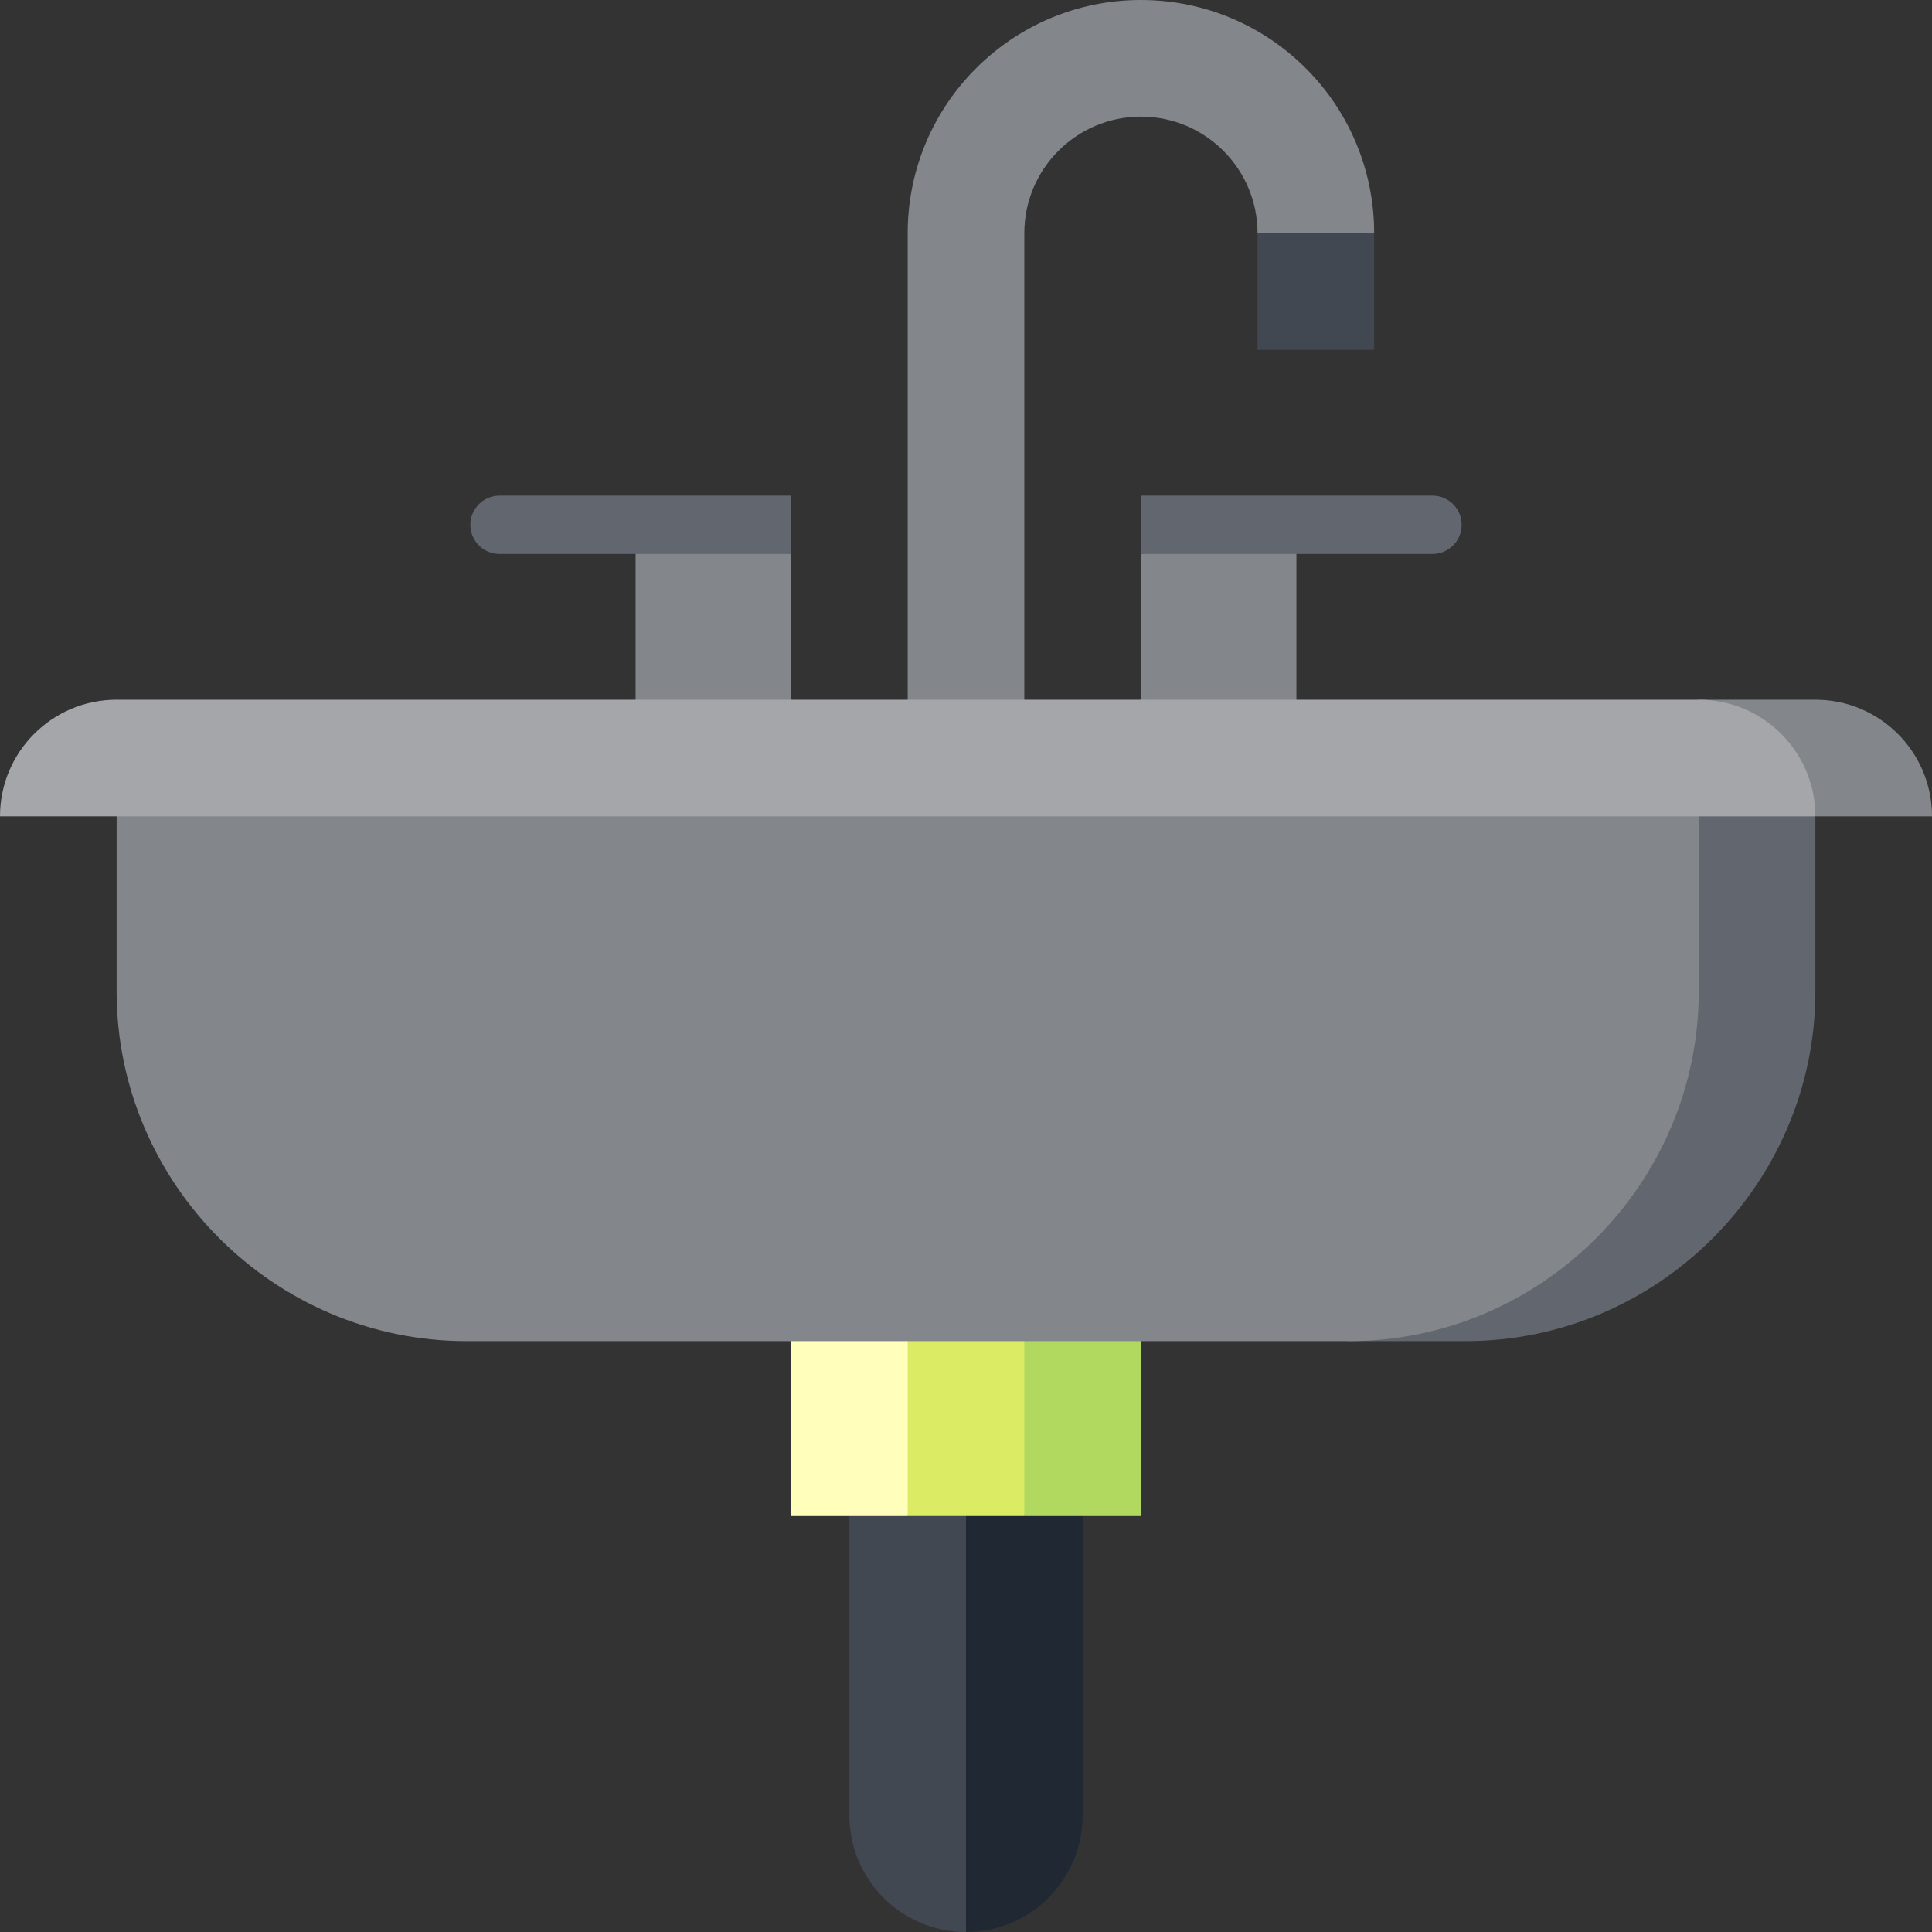 <?xml version="1.0" encoding="iso-8859-1"?>
<!-- Generator: Adobe Illustrator 19.0.0, SVG Export Plug-In . SVG Version: 6.00 Build 0)  -->
<svg version="1.1" id="Capa_1" xmlns="http://www.w3.org/2000/svg" xmlns:xlink="http://www.w3.org/1999/xlink" x="0px" y="0px"
	 viewBox="0 0 512 512" style="enable-background:new 0 0 512 512;" xml:space="preserve">
<rect x="0" y="0" width="512" height="512" fill="#333333" stroke="none"/>
<path style="fill:#202833;" d="M235.396,370.865L256,512c17.069,0,30.905-13.836,30.905-30.905V370.865H235.396z"/>
<path style="fill:#414851;" d="M225.095,370.865v110.229C225.095,498.164,238.931,512,256,512V370.865H225.095z"/>
<polygon style="fill:#FFFEBA;" points="209.642,324.507 209.642,401.771 240.547,401.771 261.151,324.507 "/>
<polygon style="fill:#B2D95F;" points="250.849,324.507 271.453,401.771 302.358,401.771 302.358,324.507 "/>
<rect x="240.547" y="324.507" style="fill:#DBEB63;" width="30.905" height="77.264"/>
<path style="fill:#62676F;" d="M357.473,195.734v159.678h30.905c50.994,0,92.716-41.722,92.716-92.716v-66.962H357.473z"/>
<g>
	<path style="fill:#83878C;" d="M450.189,262.696v-66.962H30.905v66.962c0,50.994,41.722,92.716,92.716,92.716h233.851
		C408.467,355.412,450.189,313.69,450.189,262.696z"/>
	<polygon style="fill:#83878C;" points="168.435,139.074 168.435,216.338 209.642,216.338 209.642,146.801 	"/>
	<polygon style="fill:#83878C;" points="302.358,146.801 302.358,216.338 343.565,216.338 343.565,139.074 	"/>
	<path style="fill:#83878C;" d="M302.358,0c-34.137,0-61.811,27.674-61.811,61.811v154.527h30.905V61.811
		c0-17.069,13.836-30.905,30.905-30.905c17.069,0,30.905,13.836,30.905,30.905l15.453,20.604l15.453-20.604
		C364.169,27.674,336.495,0,302.358,0z"/>
</g>
<rect x="333.264" y="61.811" style="fill:#414851;" width="30.905" height="30.905"/>
<path style="fill:#83878C;" d="M481.095,185.433h-30.905l30.905,30.905H512C512,199.27,498.163,185.433,481.095,185.433z"/>
<path style="fill:#A4A6AA;" d="M450.189,185.433H30.905C13.837,185.433,0,199.27,0,216.338h481.095
	C481.095,199.27,467.257,185.433,450.189,185.433z"/>
<g>
	<path style="fill:#62676F;" d="M132.378,131.348c-4.267,0-7.726,3.458-7.726,7.726c0,4.268,3.459,7.726,7.726,7.726h77.264v-15.453
		H132.378z"/>
	<path style="fill:#62676F;" d="M379.622,131.348h-77.264v15.453h77.264c4.267,0,7.726-3.458,7.726-7.726
		C387.348,134.806,383.889,131.348,379.622,131.348z"/>
</g>
<g>
</g>
<g>
</g>
<g>
</g>
<g>
</g>
<g>
</g>
<g>
</g>
<g>
</g>
<g>
</g>
<g>
</g>
<g>
</g>
<g>
</g>
<g>
</g>
<g>
</g>
<g>
</g>
<g>
</g>
</svg>
